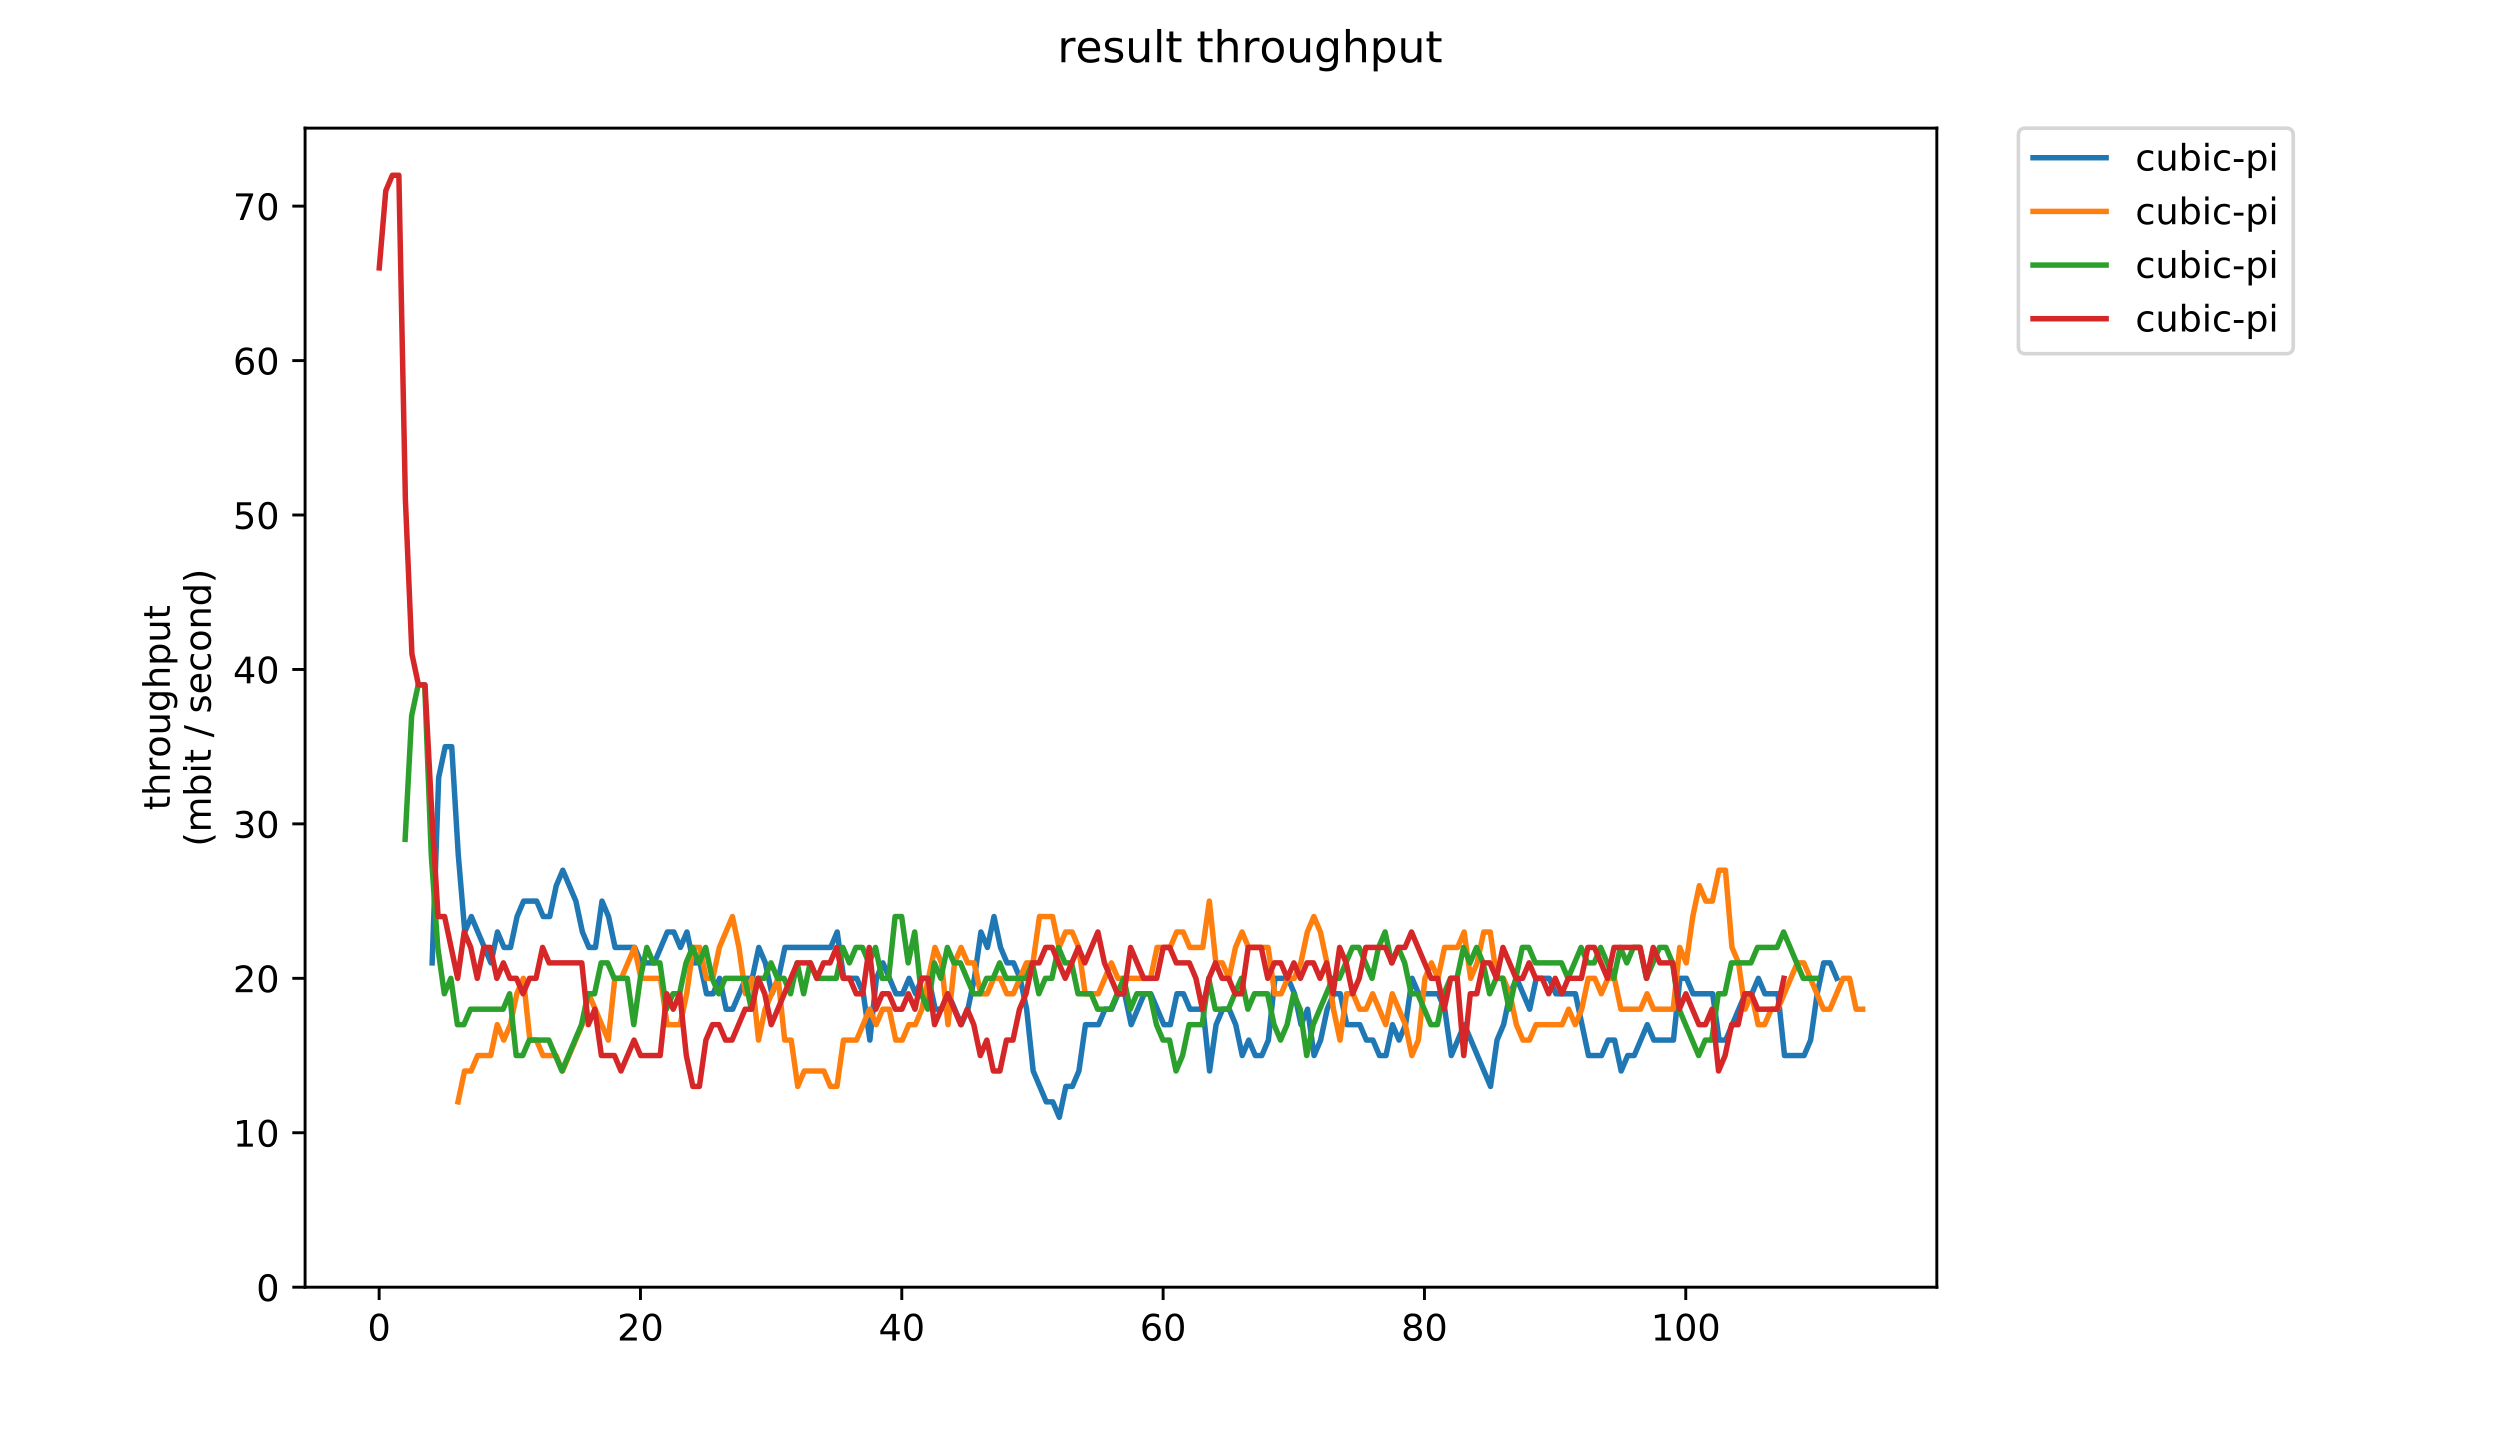 <?xml version="1.0" encoding="utf-8" standalone="no"?>
<!DOCTYPE svg PUBLIC "-//W3C//DTD SVG 1.1//EN"
  "http://www.w3.org/Graphics/SVG/1.1/DTD/svg11.dtd">
<!-- Created with matplotlib (https://matplotlib.org/) -->
<svg height="396pt" version="1.1" viewBox="0 0 684 396" width="684pt" xmlns="http://www.w3.org/2000/svg" xmlns:xlink="http://www.w3.org/1999/xlink">
 <defs>
  <style type="text/css">
*{stroke-linecap:butt;stroke-linejoin:round;}
  </style>
 </defs>
 <g id="figure_1">
  <g id="patch_1">
   <path d="M 0 396 
L 684 396 
L 684 0 
L 0 0 
z
" style="fill:#ffffff;"/>
  </g>
  <g id="axes_1">
   <g id="patch_2">
    <path d="M 83.472 352.174 
L 529.913 352.174 
L 529.913 35.062 
L 83.472 35.062 
z
" style="fill:#ffffff;"/>
   </g>
   <g id="matplotlib.axis_1">
    <g id="xtick_1">
     <g id="line2d_1">
      <defs>
       <path d="M 0 0 
L 0 3.5 
" id="mc5b6895a80" style="stroke:#000000;stroke-width:0.8;"/>
      </defs>
      <g>
       <use style="stroke:#000000;stroke-width:0.8;" x="103.733" xlink:href="#mc5b6895a80" y="352.174"/>
      </g>
     </g>
     <g id="text_1">
      <!-- 0 -->
      <defs>
       <path d="M 31.781 66.406 
Q 24.172 66.406 20.328 58.906 
Q 16.5 51.422 16.5 36.375 
Q 16.5 21.391 20.328 13.891 
Q 24.172 6.391 31.781 6.391 
Q 39.453 6.391 43.281 13.891 
Q 47.125 21.391 47.125 36.375 
Q 47.125 51.422 43.281 58.906 
Q 39.453 66.406 31.781 66.406 
z
M 31.781 74.219 
Q 44.047 74.219 50.516 64.516 
Q 56.984 54.828 56.984 36.375 
Q 56.984 17.969 50.516 8.266 
Q 44.047 -1.422 31.781 -1.422 
Q 19.531 -1.422 13.062 8.266 
Q 6.594 17.969 6.594 36.375 
Q 6.594 54.828 13.062 64.516 
Q 19.531 74.219 31.781 74.219 
z
" id="DejaVuSans-48"/>
      </defs>
      <g transform="translate(100.552 366.773)scale(0.1 -0.1)">
       <use xlink:href="#DejaVuSans-48"/>
      </g>
     </g>
    </g>
    <g id="xtick_2">
     <g id="line2d_2">
      <g>
       <use style="stroke:#000000;stroke-width:0.8;" x="175.232" xlink:href="#mc5b6895a80" y="352.174"/>
      </g>
     </g>
     <g id="text_2">
      <!-- 20 -->
      <defs>
       <path d="M 19.188 8.297 
L 53.609 8.297 
L 53.609 0 
L 7.328 0 
L 7.328 8.297 
Q 12.938 14.109 22.625 23.891 
Q 32.328 33.688 34.812 36.531 
Q 39.547 41.844 41.422 45.531 
Q 43.312 49.219 43.312 52.781 
Q 43.312 58.594 39.234 62.25 
Q 35.156 65.922 28.609 65.922 
Q 23.969 65.922 18.812 64.312 
Q 13.672 62.703 7.812 59.422 
L 7.812 69.391 
Q 13.766 71.781 18.938 73 
Q 24.125 74.219 28.422 74.219 
Q 39.75 74.219 46.484 68.547 
Q 53.219 62.891 53.219 53.422 
Q 53.219 48.922 51.531 44.891 
Q 49.859 40.875 45.406 35.406 
Q 44.188 33.984 37.641 27.219 
Q 31.109 20.453 19.188 8.297 
z
" id="DejaVuSans-50"/>
      </defs>
      <g transform="translate(168.869 366.773)scale(0.1 -0.1)">
       <use xlink:href="#DejaVuSans-50"/>
       <use x="63.623" xlink:href="#DejaVuSans-48"/>
      </g>
     </g>
    </g>
    <g id="xtick_3">
     <g id="line2d_3">
      <g>
       <use style="stroke:#000000;stroke-width:0.8;" x="246.73" xlink:href="#mc5b6895a80" y="352.174"/>
      </g>
     </g>
     <g id="text_3">
      <!-- 40 -->
      <defs>
       <path d="M 37.797 64.312 
L 12.891 25.391 
L 37.797 25.391 
z
M 35.203 72.906 
L 47.609 72.906 
L 47.609 25.391 
L 58.016 25.391 
L 58.016 17.188 
L 47.609 17.188 
L 47.609 0 
L 37.797 0 
L 37.797 17.188 
L 4.891 17.188 
L 4.891 26.703 
z
" id="DejaVuSans-52"/>
      </defs>
      <g transform="translate(240.368 366.773)scale(0.1 -0.1)">
       <use xlink:href="#DejaVuSans-52"/>
       <use x="63.623" xlink:href="#DejaVuSans-48"/>
      </g>
     </g>
    </g>
    <g id="xtick_4">
     <g id="line2d_4">
      <g>
       <use style="stroke:#000000;stroke-width:0.8;" x="318.229" xlink:href="#mc5b6895a80" y="352.174"/>
      </g>
     </g>
     <g id="text_4">
      <!-- 60 -->
      <defs>
       <path d="M 33.016 40.375 
Q 26.375 40.375 22.484 35.828 
Q 18.609 31.297 18.609 23.391 
Q 18.609 15.531 22.484 10.953 
Q 26.375 6.391 33.016 6.391 
Q 39.656 6.391 43.531 10.953 
Q 47.406 15.531 47.406 23.391 
Q 47.406 31.297 43.531 35.828 
Q 39.656 40.375 33.016 40.375 
z
M 52.594 71.297 
L 52.594 62.312 
Q 48.875 64.062 45.094 64.984 
Q 41.312 65.922 37.594 65.922 
Q 27.828 65.922 22.672 59.328 
Q 17.531 52.734 16.797 39.406 
Q 19.672 43.656 24.016 45.922 
Q 28.375 48.188 33.594 48.188 
Q 44.578 48.188 50.953 41.516 
Q 57.328 34.859 57.328 23.391 
Q 57.328 12.156 50.688 5.359 
Q 44.047 -1.422 33.016 -1.422 
Q 20.359 -1.422 13.672 8.266 
Q 6.984 17.969 6.984 36.375 
Q 6.984 53.656 15.188 63.938 
Q 23.391 74.219 37.203 74.219 
Q 40.922 74.219 44.703 73.484 
Q 48.484 72.75 52.594 71.297 
z
" id="DejaVuSans-54"/>
      </defs>
      <g transform="translate(311.866 366.773)scale(0.1 -0.1)">
       <use xlink:href="#DejaVuSans-54"/>
       <use x="63.623" xlink:href="#DejaVuSans-48"/>
      </g>
     </g>
    </g>
    <g id="xtick_5">
     <g id="line2d_5">
      <g>
       <use style="stroke:#000000;stroke-width:0.8;" x="389.728" xlink:href="#mc5b6895a80" y="352.174"/>
      </g>
     </g>
     <g id="text_5">
      <!-- 80 -->
      <defs>
       <path d="M 31.781 34.625 
Q 24.75 34.625 20.719 30.859 
Q 16.703 27.094 16.703 20.516 
Q 16.703 13.922 20.719 10.156 
Q 24.75 6.391 31.781 6.391 
Q 38.812 6.391 42.859 10.172 
Q 46.922 13.969 46.922 20.516 
Q 46.922 27.094 42.891 30.859 
Q 38.875 34.625 31.781 34.625 
z
M 21.922 38.812 
Q 15.578 40.375 12.031 44.719 
Q 8.5 49.078 8.5 55.328 
Q 8.5 64.062 14.719 69.141 
Q 20.953 74.219 31.781 74.219 
Q 42.672 74.219 48.875 69.141 
Q 55.078 64.062 55.078 55.328 
Q 55.078 49.078 51.531 44.719 
Q 48 40.375 41.703 38.812 
Q 48.828 37.156 52.797 32.312 
Q 56.781 27.484 56.781 20.516 
Q 56.781 9.906 50.312 4.234 
Q 43.844 -1.422 31.781 -1.422 
Q 19.734 -1.422 13.25 4.234 
Q 6.781 9.906 6.781 20.516 
Q 6.781 27.484 10.781 32.312 
Q 14.797 37.156 21.922 38.812 
z
M 18.312 54.391 
Q 18.312 48.734 21.844 45.562 
Q 25.391 42.391 31.781 42.391 
Q 38.141 42.391 41.719 45.562 
Q 45.312 48.734 45.312 54.391 
Q 45.312 60.062 41.719 63.234 
Q 38.141 66.406 31.781 66.406 
Q 25.391 66.406 21.844 63.234 
Q 18.312 60.062 18.312 54.391 
z
" id="DejaVuSans-56"/>
      </defs>
      <g transform="translate(383.365 366.773)scale(0.1 -0.1)">
       <use xlink:href="#DejaVuSans-56"/>
       <use x="63.623" xlink:href="#DejaVuSans-48"/>
      </g>
     </g>
    </g>
    <g id="xtick_6">
     <g id="line2d_6">
      <g>
       <use style="stroke:#000000;stroke-width:0.8;" x="461.226" xlink:href="#mc5b6895a80" y="352.174"/>
      </g>
     </g>
     <g id="text_6">
      <!-- 100 -->
      <defs>
       <path d="M 12.406 8.297 
L 28.516 8.297 
L 28.516 63.922 
L 10.984 60.406 
L 10.984 69.391 
L 28.422 72.906 
L 38.281 72.906 
L 38.281 8.297 
L 54.391 8.297 
L 54.391 0 
L 12.406 0 
z
" id="DejaVuSans-49"/>
      </defs>
      <g transform="translate(451.683 366.773)scale(0.1 -0.1)">
       <use xlink:href="#DejaVuSans-49"/>
       <use x="63.623" xlink:href="#DejaVuSans-48"/>
       <use x="127.246" xlink:href="#DejaVuSans-48"/>
      </g>
     </g>
    </g>
   </g>
   <g id="matplotlib.axis_2">
    <g id="ytick_1">
     <g id="line2d_7">
      <defs>
       <path d="M 0 0 
L -3.5 0 
" id="m791259c3af" style="stroke:#000000;stroke-width:0.8;"/>
      </defs>
      <g>
       <use style="stroke:#000000;stroke-width:0.8;" x="83.472" xlink:href="#m791259c3af" y="352.174"/>
      </g>
     </g>
     <g id="text_7">
      <!-- 0 -->
      <g transform="translate(70.11 355.973)scale(0.1 -0.1)">
       <use xlink:href="#DejaVuSans-48"/>
      </g>
     </g>
    </g>
    <g id="ytick_2">
     <g id="line2d_8">
      <g>
       <use style="stroke:#000000;stroke-width:0.8;" x="83.472" xlink:href="#m791259c3af" y="309.921"/>
      </g>
     </g>
     <g id="text_8">
      <!-- 10 -->
      <g transform="translate(63.747 313.72)scale(0.1 -0.1)">
       <use xlink:href="#DejaVuSans-49"/>
       <use x="63.623" xlink:href="#DejaVuSans-48"/>
      </g>
     </g>
    </g>
    <g id="ytick_3">
     <g id="line2d_9">
      <g>
       <use style="stroke:#000000;stroke-width:0.8;" x="83.472" xlink:href="#m791259c3af" y="267.667"/>
      </g>
     </g>
     <g id="text_9">
      <!-- 20 -->
      <g transform="translate(63.747 271.467)scale(0.1 -0.1)">
       <use xlink:href="#DejaVuSans-50"/>
       <use x="63.623" xlink:href="#DejaVuSans-48"/>
      </g>
     </g>
    </g>
    <g id="ytick_4">
     <g id="line2d_10">
      <g>
       <use style="stroke:#000000;stroke-width:0.8;" x="83.472" xlink:href="#m791259c3af" y="225.414"/>
      </g>
     </g>
     <g id="text_10">
      <!-- 30 -->
      <defs>
       <path d="M 40.578 39.312 
Q 47.656 37.797 51.625 33 
Q 55.609 28.219 55.609 21.188 
Q 55.609 10.406 48.188 4.484 
Q 40.766 -1.422 27.094 -1.422 
Q 22.516 -1.422 17.656 -0.516 
Q 12.797 0.391 7.625 2.203 
L 7.625 11.719 
Q 11.719 9.328 16.594 8.109 
Q 21.484 6.891 26.812 6.891 
Q 36.078 6.891 40.938 10.547 
Q 45.797 14.203 45.797 21.188 
Q 45.797 27.641 41.281 31.266 
Q 36.766 34.906 28.719 34.906 
L 20.219 34.906 
L 20.219 43.016 
L 29.109 43.016 
Q 36.375 43.016 40.234 45.922 
Q 44.094 48.828 44.094 54.297 
Q 44.094 59.906 40.109 62.906 
Q 36.141 65.922 28.719 65.922 
Q 24.656 65.922 20.016 65.031 
Q 15.375 64.156 9.812 62.312 
L 9.812 71.094 
Q 15.438 72.656 20.344 73.438 
Q 25.25 74.219 29.594 74.219 
Q 40.828 74.219 47.359 69.109 
Q 53.906 64.016 53.906 55.328 
Q 53.906 49.266 50.438 45.094 
Q 46.969 40.922 40.578 39.312 
z
" id="DejaVuSans-51"/>
      </defs>
      <g transform="translate(63.747 229.213)scale(0.1 -0.1)">
       <use xlink:href="#DejaVuSans-51"/>
       <use x="63.623" xlink:href="#DejaVuSans-48"/>
      </g>
     </g>
    </g>
    <g id="ytick_5">
     <g id="line2d_11">
      <g>
       <use style="stroke:#000000;stroke-width:0.8;" x="83.472" xlink:href="#m791259c3af" y="183.161"/>
      </g>
     </g>
     <g id="text_11">
      <!-- 40 -->
      <g transform="translate(63.747 186.96)scale(0.1 -0.1)">
       <use xlink:href="#DejaVuSans-52"/>
       <use x="63.623" xlink:href="#DejaVuSans-48"/>
      </g>
     </g>
    </g>
    <g id="ytick_6">
     <g id="line2d_12">
      <g>
       <use style="stroke:#000000;stroke-width:0.8;" x="83.472" xlink:href="#m791259c3af" y="140.907"/>
      </g>
     </g>
     <g id="text_12">
      <!-- 50 -->
      <defs>
       <path d="M 10.797 72.906 
L 49.516 72.906 
L 49.516 64.594 
L 19.828 64.594 
L 19.828 46.734 
Q 21.969 47.469 24.109 47.828 
Q 26.266 48.188 28.422 48.188 
Q 40.625 48.188 47.75 41.5 
Q 54.891 34.812 54.891 23.391 
Q 54.891 11.625 47.562 5.094 
Q 40.234 -1.422 26.906 -1.422 
Q 22.312 -1.422 17.547 -0.641 
Q 12.797 0.141 7.719 1.703 
L 7.719 11.625 
Q 12.109 9.234 16.797 8.062 
Q 21.484 6.891 26.703 6.891 
Q 35.156 6.891 40.078 11.328 
Q 45.016 15.766 45.016 23.391 
Q 45.016 31 40.078 35.438 
Q 35.156 39.891 26.703 39.891 
Q 22.75 39.891 18.812 39.016 
Q 14.891 38.141 10.797 36.281 
z
" id="DejaVuSans-53"/>
      </defs>
      <g transform="translate(63.747 144.706)scale(0.1 -0.1)">
       <use xlink:href="#DejaVuSans-53"/>
       <use x="63.623" xlink:href="#DejaVuSans-48"/>
      </g>
     </g>
    </g>
    <g id="ytick_7">
     <g id="line2d_13">
      <g>
       <use style="stroke:#000000;stroke-width:0.8;" x="83.472" xlink:href="#m791259c3af" y="98.654"/>
      </g>
     </g>
     <g id="text_13">
      <!-- 60 -->
      <g transform="translate(63.747 102.453)scale(0.1 -0.1)">
       <use xlink:href="#DejaVuSans-54"/>
       <use x="63.623" xlink:href="#DejaVuSans-48"/>
      </g>
     </g>
    </g>
    <g id="ytick_8">
     <g id="line2d_14">
      <g>
       <use style="stroke:#000000;stroke-width:0.8;" x="83.472" xlink:href="#m791259c3af" y="56.4"/>
      </g>
     </g>
     <g id="text_14">
      <!-- 70 -->
      <defs>
       <path d="M 8.203 72.906 
L 55.078 72.906 
L 55.078 68.703 
L 28.609 0 
L 18.312 0 
L 43.219 64.594 
L 8.203 64.594 
z
" id="DejaVuSans-55"/>
      </defs>
      <g transform="translate(63.747 60.2)scale(0.1 -0.1)">
       <use xlink:href="#DejaVuSans-55"/>
       <use x="63.623" xlink:href="#DejaVuSans-48"/>
      </g>
     </g>
    </g>
    <g id="text_15">
     <!-- throughput -->
     <defs>
      <path d="M 18.312 70.219 
L 18.312 54.688 
L 36.812 54.688 
L 36.812 47.703 
L 18.312 47.703 
L 18.312 18.016 
Q 18.312 11.328 20.141 9.422 
Q 21.969 7.516 27.594 7.516 
L 36.812 7.516 
L 36.812 0 
L 27.594 0 
Q 17.188 0 13.234 3.875 
Q 9.281 7.766 9.281 18.016 
L 9.281 47.703 
L 2.688 47.703 
L 2.688 54.688 
L 9.281 54.688 
L 9.281 70.219 
z
" id="DejaVuSans-116"/>
      <path d="M 54.891 33.016 
L 54.891 0 
L 45.906 0 
L 45.906 32.719 
Q 45.906 40.484 42.875 44.328 
Q 39.844 48.188 33.797 48.188 
Q 26.516 48.188 22.312 43.547 
Q 18.109 38.922 18.109 30.906 
L 18.109 0 
L 9.078 0 
L 9.078 75.984 
L 18.109 75.984 
L 18.109 46.188 
Q 21.344 51.125 25.703 53.562 
Q 30.078 56 35.797 56 
Q 45.219 56 50.047 50.172 
Q 54.891 44.344 54.891 33.016 
z
" id="DejaVuSans-104"/>
      <path d="M 41.109 46.297 
Q 39.594 47.172 37.812 47.578 
Q 36.031 48 33.891 48 
Q 26.266 48 22.188 43.047 
Q 18.109 38.094 18.109 28.812 
L 18.109 0 
L 9.078 0 
L 9.078 54.688 
L 18.109 54.688 
L 18.109 46.188 
Q 20.953 51.172 25.484 53.578 
Q 30.031 56 36.531 56 
Q 37.453 56 38.578 55.875 
Q 39.703 55.766 41.062 55.516 
z
" id="DejaVuSans-114"/>
      <path d="M 30.609 48.391 
Q 23.391 48.391 19.188 42.75 
Q 14.984 37.109 14.984 27.297 
Q 14.984 17.484 19.156 11.844 
Q 23.344 6.203 30.609 6.203 
Q 37.797 6.203 41.984 11.859 
Q 46.188 17.531 46.188 27.297 
Q 46.188 37.016 41.984 42.703 
Q 37.797 48.391 30.609 48.391 
z
M 30.609 56 
Q 42.328 56 49.016 48.375 
Q 55.719 40.766 55.719 27.297 
Q 55.719 13.875 49.016 6.219 
Q 42.328 -1.422 30.609 -1.422 
Q 18.844 -1.422 12.172 6.219 
Q 5.516 13.875 5.516 27.297 
Q 5.516 40.766 12.172 48.375 
Q 18.844 56 30.609 56 
z
" id="DejaVuSans-111"/>
      <path d="M 8.5 21.578 
L 8.5 54.688 
L 17.484 54.688 
L 17.484 21.922 
Q 17.484 14.156 20.5 10.266 
Q 23.531 6.391 29.594 6.391 
Q 36.859 6.391 41.078 11.031 
Q 45.312 15.672 45.312 23.688 
L 45.312 54.688 
L 54.297 54.688 
L 54.297 0 
L 45.312 0 
L 45.312 8.406 
Q 42.047 3.422 37.719 1 
Q 33.406 -1.422 27.688 -1.422 
Q 18.266 -1.422 13.375 4.438 
Q 8.5 10.297 8.5 21.578 
z
M 31.109 56 
z
" id="DejaVuSans-117"/>
      <path d="M 45.406 27.984 
Q 45.406 37.75 41.375 43.109 
Q 37.359 48.484 30.078 48.484 
Q 22.859 48.484 18.828 43.109 
Q 14.797 37.75 14.797 27.984 
Q 14.797 18.266 18.828 12.891 
Q 22.859 7.516 30.078 7.516 
Q 37.359 7.516 41.375 12.891 
Q 45.406 18.266 45.406 27.984 
z
M 54.391 6.781 
Q 54.391 -7.172 48.188 -13.984 
Q 42 -20.797 29.203 -20.797 
Q 24.469 -20.797 20.266 -20.094 
Q 16.062 -19.391 12.109 -17.922 
L 12.109 -9.188 
Q 16.062 -11.328 19.922 -12.344 
Q 23.781 -13.375 27.781 -13.375 
Q 36.625 -13.375 41.016 -8.766 
Q 45.406 -4.156 45.406 5.172 
L 45.406 9.625 
Q 42.625 4.781 38.281 2.391 
Q 33.938 0 27.875 0 
Q 17.828 0 11.672 7.656 
Q 5.516 15.328 5.516 27.984 
Q 5.516 40.672 11.672 48.328 
Q 17.828 56 27.875 56 
Q 33.938 56 38.281 53.609 
Q 42.625 51.219 45.406 46.391 
L 45.406 54.688 
L 54.391 54.688 
z
" id="DejaVuSans-103"/>
      <path d="M 18.109 8.203 
L 18.109 -20.797 
L 9.078 -20.797 
L 9.078 54.688 
L 18.109 54.688 
L 18.109 46.391 
Q 20.953 51.266 25.266 53.625 
Q 29.594 56 35.594 56 
Q 45.562 56 51.781 48.094 
Q 58.016 40.188 58.016 27.297 
Q 58.016 14.406 51.781 6.484 
Q 45.562 -1.422 35.594 -1.422 
Q 29.594 -1.422 25.266 0.953 
Q 20.953 3.328 18.109 8.203 
z
M 48.688 27.297 
Q 48.688 37.203 44.609 42.844 
Q 40.531 48.484 33.406 48.484 
Q 26.266 48.484 22.188 42.844 
Q 18.109 37.203 18.109 27.297 
Q 18.109 17.391 22.188 11.75 
Q 26.266 6.109 33.406 6.109 
Q 40.531 6.109 44.609 11.75 
Q 48.688 17.391 48.688 27.297 
z
" id="DejaVuSans-112"/>
     </defs>
     <g transform="translate(46.47 221.675)rotate(-90)scale(0.1 -0.1)">
      <use xlink:href="#DejaVuSans-116"/>
      <use x="39.209" xlink:href="#DejaVuSans-104"/>
      <use x="102.588" xlink:href="#DejaVuSans-114"/>
      <use x="143.67" xlink:href="#DejaVuSans-111"/>
      <use x="204.852" xlink:href="#DejaVuSans-117"/>
      <use x="268.23" xlink:href="#DejaVuSans-103"/>
      <use x="331.707" xlink:href="#DejaVuSans-104"/>
      <use x="395.086" xlink:href="#DejaVuSans-112"/>
      <use x="458.562" xlink:href="#DejaVuSans-117"/>
      <use x="521.941" xlink:href="#DejaVuSans-116"/>
     </g>
     <!-- (mbit / second) -->
     <defs>
      <path d="M 31 75.875 
Q 24.469 64.656 21.281 53.656 
Q 18.109 42.672 18.109 31.391 
Q 18.109 20.125 21.312 9.062 
Q 24.516 -2 31 -13.188 
L 23.188 -13.188 
Q 15.875 -1.703 12.234 9.375 
Q 8.594 20.453 8.594 31.391 
Q 8.594 42.281 12.203 53.312 
Q 15.828 64.359 23.188 75.875 
z
" id="DejaVuSans-40"/>
      <path d="M 52 44.188 
Q 55.375 50.25 60.062 53.125 
Q 64.75 56 71.094 56 
Q 79.641 56 84.281 50.016 
Q 88.922 44.047 88.922 33.016 
L 88.922 0 
L 79.891 0 
L 79.891 32.719 
Q 79.891 40.578 77.094 44.375 
Q 74.312 48.188 68.609 48.188 
Q 61.625 48.188 57.562 43.547 
Q 53.516 38.922 53.516 30.906 
L 53.516 0 
L 44.484 0 
L 44.484 32.719 
Q 44.484 40.625 41.703 44.406 
Q 38.922 48.188 33.109 48.188 
Q 26.219 48.188 22.156 43.531 
Q 18.109 38.875 18.109 30.906 
L 18.109 0 
L 9.078 0 
L 9.078 54.688 
L 18.109 54.688 
L 18.109 46.188 
Q 21.188 51.219 25.484 53.609 
Q 29.781 56 35.688 56 
Q 41.656 56 45.828 52.969 
Q 50 49.953 52 44.188 
z
" id="DejaVuSans-109"/>
      <path d="M 48.688 27.297 
Q 48.688 37.203 44.609 42.844 
Q 40.531 48.484 33.406 48.484 
Q 26.266 48.484 22.188 42.844 
Q 18.109 37.203 18.109 27.297 
Q 18.109 17.391 22.188 11.75 
Q 26.266 6.109 33.406 6.109 
Q 40.531 6.109 44.609 11.75 
Q 48.688 17.391 48.688 27.297 
z
M 18.109 46.391 
Q 20.953 51.266 25.266 53.625 
Q 29.594 56 35.594 56 
Q 45.562 56 51.781 48.094 
Q 58.016 40.188 58.016 27.297 
Q 58.016 14.406 51.781 6.484 
Q 45.562 -1.422 35.594 -1.422 
Q 29.594 -1.422 25.266 0.953 
Q 20.953 3.328 18.109 8.203 
L 18.109 0 
L 9.078 0 
L 9.078 75.984 
L 18.109 75.984 
z
" id="DejaVuSans-98"/>
      <path d="M 9.422 54.688 
L 18.406 54.688 
L 18.406 0 
L 9.422 0 
z
M 9.422 75.984 
L 18.406 75.984 
L 18.406 64.594 
L 9.422 64.594 
z
" id="DejaVuSans-105"/>
      <path id="DejaVuSans-32"/>
      <path d="M 25.391 72.906 
L 33.688 72.906 
L 8.297 -9.281 
L 0 -9.281 
z
" id="DejaVuSans-47"/>
      <path d="M 44.281 53.078 
L 44.281 44.578 
Q 40.484 46.531 36.375 47.5 
Q 32.281 48.484 27.875 48.484 
Q 21.188 48.484 17.844 46.438 
Q 14.5 44.391 14.5 40.281 
Q 14.5 37.156 16.891 35.375 
Q 19.281 33.594 26.516 31.984 
L 29.594 31.297 
Q 39.156 29.25 43.188 25.516 
Q 47.219 21.781 47.219 15.094 
Q 47.219 7.469 41.188 3.016 
Q 35.156 -1.422 24.609 -1.422 
Q 20.219 -1.422 15.453 -0.562 
Q 10.688 0.297 5.422 2 
L 5.422 11.281 
Q 10.406 8.688 15.234 7.391 
Q 20.062 6.109 24.812 6.109 
Q 31.156 6.109 34.562 8.281 
Q 37.984 10.453 37.984 14.406 
Q 37.984 18.062 35.516 20.016 
Q 33.062 21.969 24.703 23.781 
L 21.578 24.516 
Q 13.234 26.266 9.516 29.906 
Q 5.812 33.547 5.812 39.891 
Q 5.812 47.609 11.281 51.797 
Q 16.75 56 26.812 56 
Q 31.781 56 36.172 55.266 
Q 40.578 54.547 44.281 53.078 
z
" id="DejaVuSans-115"/>
      <path d="M 56.203 29.594 
L 56.203 25.203 
L 14.891 25.203 
Q 15.484 15.922 20.484 11.062 
Q 25.484 6.203 34.422 6.203 
Q 39.594 6.203 44.453 7.469 
Q 49.312 8.734 54.109 11.281 
L 54.109 2.781 
Q 49.266 0.734 44.188 -0.344 
Q 39.109 -1.422 33.891 -1.422 
Q 20.797 -1.422 13.156 6.188 
Q 5.516 13.812 5.516 26.812 
Q 5.516 40.234 12.766 48.109 
Q 20.016 56 32.328 56 
Q 43.359 56 49.781 48.891 
Q 56.203 41.797 56.203 29.594 
z
M 47.219 32.234 
Q 47.125 39.594 43.094 43.984 
Q 39.062 48.391 32.422 48.391 
Q 24.906 48.391 20.391 44.141 
Q 15.875 39.891 15.188 32.172 
z
" id="DejaVuSans-101"/>
      <path d="M 48.781 52.594 
L 48.781 44.188 
Q 44.969 46.297 41.141 47.344 
Q 37.312 48.391 33.406 48.391 
Q 24.656 48.391 19.812 42.844 
Q 14.984 37.312 14.984 27.297 
Q 14.984 17.281 19.812 11.734 
Q 24.656 6.203 33.406 6.203 
Q 37.312 6.203 41.141 7.25 
Q 44.969 8.297 48.781 10.406 
L 48.781 2.094 
Q 45.016 0.344 40.984 -0.531 
Q 36.969 -1.422 32.422 -1.422 
Q 20.062 -1.422 12.781 6.344 
Q 5.516 14.109 5.516 27.297 
Q 5.516 40.672 12.859 48.328 
Q 20.219 56 33.016 56 
Q 37.156 56 41.109 55.141 
Q 45.062 54.297 48.781 52.594 
z
" id="DejaVuSans-99"/>
      <path d="M 54.891 33.016 
L 54.891 0 
L 45.906 0 
L 45.906 32.719 
Q 45.906 40.484 42.875 44.328 
Q 39.844 48.188 33.797 48.188 
Q 26.516 48.188 22.312 43.547 
Q 18.109 38.922 18.109 30.906 
L 18.109 0 
L 9.078 0 
L 9.078 54.688 
L 18.109 54.688 
L 18.109 46.188 
Q 21.344 51.125 25.703 53.562 
Q 30.078 56 35.797 56 
Q 45.219 56 50.047 50.172 
Q 54.891 44.344 54.891 33.016 
z
" id="DejaVuSans-110"/>
      <path d="M 45.406 46.391 
L 45.406 75.984 
L 54.391 75.984 
L 54.391 0 
L 45.406 0 
L 45.406 8.203 
Q 42.578 3.328 38.25 0.953 
Q 33.938 -1.422 27.875 -1.422 
Q 17.969 -1.422 11.734 6.484 
Q 5.516 14.406 5.516 27.297 
Q 5.516 40.188 11.734 48.094 
Q 17.969 56 27.875 56 
Q 33.938 56 38.25 53.625 
Q 42.578 51.266 45.406 46.391 
z
M 14.797 27.297 
Q 14.797 17.391 18.875 11.75 
Q 22.953 6.109 30.078 6.109 
Q 37.203 6.109 41.297 11.75 
Q 45.406 17.391 45.406 27.297 
Q 45.406 37.203 41.297 42.844 
Q 37.203 48.484 30.078 48.484 
Q 22.953 48.484 18.875 42.844 
Q 14.797 37.203 14.797 27.297 
z
" id="DejaVuSans-100"/>
      <path d="M 8.016 75.875 
L 15.828 75.875 
Q 23.141 64.359 26.781 53.312 
Q 30.422 42.281 30.422 31.391 
Q 30.422 20.453 26.781 9.375 
Q 23.141 -1.703 15.828 -13.188 
L 8.016 -13.188 
Q 14.5 -2 17.703 9.062 
Q 20.906 20.125 20.906 31.391 
Q 20.906 42.672 17.703 53.656 
Q 14.5 64.656 8.016 75.875 
z
" id="DejaVuSans-41"/>
     </defs>
     <g transform="translate(57.668 231.609)rotate(-90)scale(0.1 -0.1)">
      <use xlink:href="#DejaVuSans-40"/>
      <use x="39.014" xlink:href="#DejaVuSans-109"/>
      <use x="136.426" xlink:href="#DejaVuSans-98"/>
      <use x="199.902" xlink:href="#DejaVuSans-105"/>
      <use x="227.686" xlink:href="#DejaVuSans-116"/>
      <use x="266.895" xlink:href="#DejaVuSans-32"/>
      <use x="298.682" xlink:href="#DejaVuSans-47"/>
      <use x="332.373" xlink:href="#DejaVuSans-32"/>
      <use x="364.16" xlink:href="#DejaVuSans-115"/>
      <use x="416.26" xlink:href="#DejaVuSans-101"/>
      <use x="477.783" xlink:href="#DejaVuSans-99"/>
      <use x="532.764" xlink:href="#DejaVuSans-111"/>
      <use x="593.945" xlink:href="#DejaVuSans-110"/>
      <use x="657.324" xlink:href="#DejaVuSans-100"/>
      <use x="720.801" xlink:href="#DejaVuSans-41"/>
     </g>
    </g>
   </g>
   <g id="line2d_15">
    <path clip-path="url(#pc50251c4e6)" d="M 118.233 263.442 
L 120.02 212.738 
L 121.808 204.287 
L 123.595 204.287 
L 125.383 233.865 
L 127.17 254.991 
L 128.958 250.766 
L 134.32 263.442 
L 136.108 254.991 
L 137.895 259.217 
L 139.682 259.217 
L 141.47 250.766 
L 143.257 246.541 
L 146.832 246.541 
L 148.62 250.766 
L 150.407 250.766 
L 152.195 242.315 
L 153.982 238.09 
L 157.557 246.541 
L 159.345 254.991 
L 161.132 259.217 
L 162.92 259.217 
L 164.707 246.541 
L 166.494 250.766 
L 168.282 259.217 
L 173.644 259.217 
L 175.432 263.442 
L 179.007 263.442 
L 182.582 254.991 
L 184.369 254.991 
L 186.157 259.217 
L 187.944 254.991 
L 189.732 263.442 
L 191.519 263.442 
L 193.306 271.893 
L 195.094 271.893 
L 196.881 267.667 
L 198.669 276.118 
L 200.456 276.118 
L 204.031 267.667 
L 205.819 267.667 
L 207.606 259.217 
L 209.394 263.442 
L 211.181 271.893 
L 212.969 267.667 
L 214.756 259.217 
L 227.268 259.217 
L 229.056 254.991 
L 230.843 267.667 
L 234.418 267.667 
L 236.206 271.893 
L 237.993 284.569 
L 239.781 267.667 
L 241.568 263.442 
L 245.143 271.893 
L 246.93 271.893 
L 248.718 267.667 
L 250.505 271.893 
L 252.293 267.667 
L 254.08 267.667 
L 255.868 276.118 
L 257.655 276.118 
L 259.443 271.893 
L 263.018 280.343 
L 264.805 276.118 
L 266.593 267.667 
L 268.38 254.991 
L 270.168 259.217 
L 271.955 250.766 
L 273.742 259.217 
L 275.53 263.442 
L 277.317 263.442 
L 279.105 267.667 
L 280.892 276.118 
L 282.68 293.019 
L 286.255 301.47 
L 288.042 301.47 
L 289.83 305.695 
L 291.617 297.245 
L 293.405 297.245 
L 295.192 293.019 
L 296.98 280.343 
L 300.554 280.343 
L 302.342 276.118 
L 304.129 276.118 
L 305.917 271.893 
L 307.704 271.893 
L 309.492 280.343 
L 313.067 271.893 
L 314.854 271.893 
L 318.429 280.343 
L 320.217 280.343 
L 322.004 271.893 
L 323.792 271.893 
L 325.579 276.118 
L 329.154 276.118 
L 330.941 293.019 
L 332.729 280.343 
L 334.516 276.118 
L 336.304 276.118 
L 338.091 280.343 
L 339.879 288.794 
L 341.666 284.569 
L 343.454 288.794 
L 345.241 288.794 
L 347.029 284.569 
L 348.816 267.667 
L 352.391 267.667 
L 354.179 271.893 
L 355.966 280.343 
L 357.753 276.118 
L 359.541 288.794 
L 361.328 284.569 
L 363.116 276.118 
L 364.903 271.893 
L 366.691 271.893 
L 368.478 280.343 
L 372.053 280.343 
L 373.841 284.569 
L 375.628 284.569 
L 377.416 288.794 
L 379.203 288.794 
L 380.991 280.343 
L 382.778 284.569 
L 384.565 280.343 
L 386.353 267.667 
L 388.14 271.893 
L 393.503 271.893 
L 395.29 276.118 
L 397.078 288.794 
L 400.653 280.343 
L 407.803 297.245 
L 409.59 284.569 
L 411.377 280.343 
L 413.165 271.893 
L 414.952 267.667 
L 418.527 276.118 
L 420.315 267.667 
L 423.89 267.667 
L 425.677 271.893 
L 431.04 271.893 
L 434.615 288.794 
L 438.189 288.794 
L 439.977 284.569 
L 441.764 284.569 
L 443.552 293.019 
L 445.339 288.794 
L 447.127 288.794 
L 450.702 280.343 
L 452.489 284.569 
L 457.852 284.569 
L 459.639 267.667 
L 461.427 267.667 
L 463.214 271.893 
L 468.576 271.893 
L 470.364 284.569 
L 472.151 284.569 
L 477.514 271.893 
L 479.301 271.893 
L 481.089 267.667 
L 482.876 271.893 
L 486.451 271.893 
L 488.239 288.794 
L 493.601 288.794 
L 495.388 284.569 
L 497.176 271.893 
L 498.963 263.442 
L 500.751 263.442 
L 502.538 267.667 
L 502.538 267.667 
" style="fill:none;stroke:#1f77b4;stroke-linecap:square;stroke-width:1.5;"/>
   </g>
   <g id="line2d_16">
    <path clip-path="url(#pc50251c4e6)" d="M 125.315 301.47 
L 127.102 293.019 
L 128.89 293.019 
L 130.677 288.794 
L 134.252 288.794 
L 136.04 280.343 
L 137.827 284.569 
L 139.615 280.343 
L 141.402 271.893 
L 143.189 267.667 
L 144.977 284.569 
L 146.764 284.569 
L 148.552 288.794 
L 152.127 288.794 
L 153.914 293.019 
L 159.277 280.343 
L 161.064 271.893 
L 166.427 284.569 
L 168.214 267.667 
L 170.001 267.667 
L 173.576 259.217 
L 175.364 267.667 
L 180.726 267.667 
L 182.514 280.343 
L 186.089 280.343 
L 187.876 271.893 
L 189.664 259.217 
L 191.451 259.217 
L 193.239 267.667 
L 195.026 267.667 
L 196.813 259.217 
L 200.388 250.766 
L 202.176 259.217 
L 203.963 271.893 
L 205.751 267.667 
L 207.538 284.569 
L 209.326 276.118 
L 212.901 267.667 
L 214.688 284.569 
L 216.476 284.569 
L 218.263 297.245 
L 220.051 293.019 
L 225.413 293.019 
L 227.2 297.245 
L 228.988 297.245 
L 230.775 284.569 
L 234.35 284.569 
L 237.925 276.118 
L 239.713 280.343 
L 241.5 276.118 
L 243.288 276.118 
L 245.075 284.569 
L 246.863 284.569 
L 248.65 280.343 
L 250.437 280.343 
L 252.225 276.118 
L 255.8 259.217 
L 257.587 263.442 
L 259.375 280.343 
L 261.162 263.442 
L 262.95 259.217 
L 264.737 263.442 
L 266.525 263.442 
L 268.312 271.893 
L 270.1 271.893 
L 271.887 267.667 
L 273.675 267.667 
L 275.462 271.893 
L 277.249 271.893 
L 280.824 263.442 
L 282.612 263.442 
L 284.399 250.766 
L 287.974 250.766 
L 289.762 259.217 
L 291.549 254.991 
L 293.337 254.991 
L 295.124 259.217 
L 296.912 271.893 
L 300.487 271.893 
L 304.062 263.442 
L 305.849 267.667 
L 314.786 267.667 
L 316.574 259.217 
L 320.149 259.217 
L 321.936 254.991 
L 323.724 254.991 
L 325.511 259.217 
L 329.086 259.217 
L 330.874 246.541 
L 332.661 263.442 
L 334.448 263.442 
L 336.236 267.667 
L 338.023 259.217 
L 339.811 254.991 
L 341.598 259.217 
L 346.961 259.217 
L 348.748 271.893 
L 350.536 271.893 
L 352.323 267.667 
L 354.111 267.667 
L 355.898 263.442 
L 357.686 254.991 
L 359.473 250.766 
L 361.26 254.991 
L 363.048 263.442 
L 364.835 276.118 
L 366.623 284.569 
L 368.41 271.893 
L 370.198 271.893 
L 371.985 276.118 
L 373.773 276.118 
L 375.56 271.893 
L 379.135 280.343 
L 380.923 271.893 
L 384.498 280.343 
L 386.285 288.794 
L 388.072 284.569 
L 389.86 267.667 
L 391.647 263.442 
L 393.435 267.667 
L 395.222 259.217 
L 398.797 259.217 
L 400.585 254.991 
L 402.372 267.667 
L 404.16 263.442 
L 405.947 254.991 
L 407.735 254.991 
L 409.522 267.667 
L 411.31 267.667 
L 413.097 271.893 
L 414.884 280.343 
L 416.672 284.569 
L 418.459 284.569 
L 420.247 280.343 
L 427.397 280.343 
L 429.184 276.118 
L 430.972 280.343 
L 432.759 276.118 
L 434.547 267.667 
L 436.334 267.667 
L 438.122 271.893 
L 439.909 267.667 
L 441.696 267.667 
L 443.484 276.118 
L 448.846 276.118 
L 450.634 271.893 
L 452.421 276.118 
L 457.784 276.118 
L 459.571 259.217 
L 461.359 263.442 
L 463.146 250.766 
L 464.934 242.315 
L 466.721 246.541 
L 468.508 246.541 
L 470.296 238.09 
L 472.083 238.09 
L 473.871 259.217 
L 475.658 263.442 
L 477.446 276.118 
L 479.233 271.893 
L 481.021 280.343 
L 482.808 280.343 
L 484.596 276.118 
L 486.383 276.118 
L 491.746 263.442 
L 493.533 263.442 
L 498.895 276.118 
L 500.683 276.118 
L 504.258 267.667 
L 506.045 267.667 
L 507.833 276.118 
L 509.62 276.118 
L 509.62 276.118 
" style="fill:none;stroke:#ff7f0e;stroke-linecap:square;stroke-width:1.5;"/>
   </g>
   <g id="line2d_17">
    <path clip-path="url(#pc50251c4e6)" d="M 110.84 229.639 
L 112.627 195.837 
L 114.415 187.386 
L 116.202 187.386 
L 117.99 233.865 
L 119.777 259.217 
L 121.565 271.893 
L 123.352 267.667 
L 125.14 280.343 
L 126.927 280.343 
L 128.715 276.118 
L 137.652 276.118 
L 139.439 271.893 
L 141.227 288.794 
L 143.014 288.794 
L 144.802 284.569 
L 150.164 284.569 
L 153.739 293.019 
L 159.102 280.343 
L 160.889 271.893 
L 162.676 271.893 
L 164.464 263.442 
L 166.251 263.442 
L 168.039 267.667 
L 171.614 267.667 
L 173.401 280.343 
L 175.189 267.667 
L 176.976 259.217 
L 178.764 263.442 
L 180.551 263.442 
L 182.339 276.118 
L 184.126 271.893 
L 185.914 271.893 
L 187.701 263.442 
L 189.488 259.217 
L 191.276 263.442 
L 193.063 259.217 
L 194.851 267.667 
L 196.638 271.893 
L 198.426 267.667 
L 203.788 267.667 
L 205.576 276.118 
L 207.363 267.667 
L 209.151 267.667 
L 210.938 263.442 
L 212.726 267.667 
L 214.513 267.667 
L 216.3 271.893 
L 218.088 263.442 
L 219.875 271.893 
L 221.663 263.442 
L 223.45 267.667 
L 228.813 267.667 
L 230.6 259.217 
L 232.388 263.442 
L 234.175 259.217 
L 235.963 259.217 
L 237.75 263.442 
L 239.538 259.217 
L 241.325 267.667 
L 243.112 267.667 
L 244.9 250.766 
L 246.687 250.766 
L 248.475 263.442 
L 250.262 254.991 
L 252.05 271.893 
L 253.837 276.118 
L 255.625 263.442 
L 257.412 267.667 
L 259.2 259.217 
L 260.987 263.442 
L 262.775 263.442 
L 266.35 271.893 
L 268.137 271.893 
L 269.924 267.667 
L 271.712 267.667 
L 273.499 263.442 
L 275.287 267.667 
L 280.649 267.667 
L 282.437 263.442 
L 284.224 271.893 
L 286.012 267.667 
L 287.799 267.667 
L 289.587 259.217 
L 291.374 263.442 
L 293.162 263.442 
L 294.949 271.893 
L 298.524 271.893 
L 300.311 276.118 
L 303.886 276.118 
L 307.461 267.667 
L 309.249 276.118 
L 311.036 271.893 
L 314.611 271.893 
L 316.399 280.343 
L 318.186 284.569 
L 319.974 284.569 
L 321.761 293.019 
L 323.548 288.794 
L 325.336 280.343 
L 328.911 280.343 
L 330.698 267.667 
L 332.486 276.118 
L 336.061 276.118 
L 339.636 267.667 
L 341.423 276.118 
L 343.211 271.893 
L 346.786 271.893 
L 348.573 280.343 
L 350.36 284.569 
L 352.148 280.343 
L 353.935 271.893 
L 355.723 276.118 
L 357.51 288.794 
L 359.298 280.343 
L 364.66 267.667 
L 366.448 267.667 
L 370.023 259.217 
L 371.81 259.217 
L 375.385 267.667 
L 377.172 259.217 
L 378.96 254.991 
L 380.747 263.442 
L 382.535 259.217 
L 384.322 263.442 
L 386.11 271.893 
L 387.897 271.893 
L 391.472 280.343 
L 393.26 280.343 
L 395.047 271.893 
L 396.835 267.667 
L 398.622 267.667 
L 400.41 259.217 
L 402.197 263.442 
L 403.984 259.217 
L 405.772 263.442 
L 407.559 271.893 
L 409.347 267.667 
L 411.134 267.667 
L 412.922 276.118 
L 416.497 259.217 
L 418.284 259.217 
L 420.072 263.442 
L 427.222 263.442 
L 429.009 267.667 
L 432.584 259.217 
L 434.371 263.442 
L 436.159 263.442 
L 437.946 259.217 
L 441.521 267.667 
L 443.309 259.217 
L 445.096 263.442 
L 446.884 259.217 
L 448.671 259.217 
L 450.459 267.667 
L 454.034 259.217 
L 455.821 259.217 
L 457.608 263.442 
L 459.396 276.118 
L 464.758 288.794 
L 466.546 284.569 
L 468.333 284.569 
L 470.121 271.893 
L 471.908 271.893 
L 473.696 263.442 
L 479.058 263.442 
L 480.846 259.217 
L 486.208 259.217 
L 487.995 254.991 
L 493.358 267.667 
L 496.933 267.667 
L 496.933 267.667 
" style="fill:none;stroke:#2ca02c;stroke-linecap:square;stroke-width:1.5;"/>
   </g>
   <g id="line2d_18">
    <path clip-path="url(#pc50251c4e6)" d="M 103.765 73.302 
L 105.553 52.175 
L 107.34 47.95 
L 109.128 47.95 
L 110.915 136.682 
L 112.702 178.935 
L 114.49 187.386 
L 116.277 187.386 
L 118.065 221.189 
L 119.852 250.766 
L 121.64 250.766 
L 125.215 267.667 
L 127.002 254.991 
L 128.79 259.217 
L 130.577 267.667 
L 132.365 259.217 
L 134.152 259.217 
L 135.94 267.667 
L 137.727 263.442 
L 139.514 267.667 
L 141.302 267.667 
L 143.089 271.893 
L 144.877 267.667 
L 146.664 267.667 
L 148.452 259.217 
L 150.239 263.442 
L 159.177 263.442 
L 160.964 280.343 
L 162.752 276.118 
L 164.539 288.794 
L 168.114 288.794 
L 169.901 293.019 
L 173.476 284.569 
L 175.264 288.794 
L 180.626 288.794 
L 182.414 271.893 
L 184.201 276.118 
L 185.989 271.893 
L 187.776 288.794 
L 189.564 297.245 
L 191.351 297.245 
L 193.138 284.569 
L 194.926 280.343 
L 196.713 280.343 
L 198.501 284.569 
L 200.288 284.569 
L 203.863 276.118 
L 205.651 276.118 
L 207.438 267.667 
L 209.226 271.893 
L 211.013 280.343 
L 218.163 263.442 
L 221.738 263.442 
L 223.525 267.667 
L 225.313 263.442 
L 227.1 263.442 
L 228.888 259.217 
L 230.675 267.667 
L 232.463 267.667 
L 234.25 271.893 
L 236.038 271.893 
L 237.825 259.217 
L 239.613 276.118 
L 241.4 271.893 
L 243.188 271.893 
L 244.975 276.118 
L 246.762 276.118 
L 248.55 271.893 
L 250.337 276.118 
L 252.125 267.667 
L 253.912 267.667 
L 255.7 280.343 
L 259.275 271.893 
L 262.85 280.343 
L 264.637 276.118 
L 266.425 280.343 
L 268.212 288.794 
L 270 284.569 
L 271.787 293.019 
L 273.574 293.019 
L 275.362 284.569 
L 277.149 284.569 
L 278.937 276.118 
L 280.724 271.893 
L 282.512 263.442 
L 284.299 263.442 
L 286.087 259.217 
L 287.874 259.217 
L 291.449 267.667 
L 295.024 259.217 
L 296.812 263.442 
L 300.386 254.991 
L 302.174 263.442 
L 305.749 271.893 
L 307.536 271.893 
L 309.324 259.217 
L 312.899 267.667 
L 316.474 267.667 
L 318.261 259.217 
L 320.049 259.217 
L 321.836 263.442 
L 325.411 263.442 
L 327.198 267.667 
L 328.986 276.118 
L 330.773 267.667 
L 332.561 263.442 
L 334.348 267.667 
L 336.136 267.667 
L 337.923 271.893 
L 339.711 271.893 
L 341.498 259.217 
L 345.073 259.217 
L 346.861 267.667 
L 348.648 263.442 
L 350.436 263.442 
L 352.223 267.667 
L 354.01 263.442 
L 355.798 267.667 
L 357.585 263.442 
L 359.373 263.442 
L 361.16 267.667 
L 362.948 263.442 
L 364.735 271.893 
L 366.523 259.217 
L 368.31 263.442 
L 370.098 271.893 
L 371.885 267.667 
L 373.673 259.217 
L 379.035 259.217 
L 380.822 263.442 
L 382.61 259.217 
L 384.397 259.217 
L 386.185 254.991 
L 391.547 267.667 
L 393.335 267.667 
L 395.122 276.118 
L 396.91 267.667 
L 398.697 267.667 
L 400.485 288.794 
L 402.272 271.893 
L 404.06 271.893 
L 405.847 263.442 
L 407.634 263.442 
L 409.422 267.667 
L 411.209 259.217 
L 414.784 267.667 
L 416.572 267.667 
L 418.359 263.442 
L 420.147 267.667 
L 421.934 267.667 
L 423.722 271.893 
L 425.509 267.667 
L 427.297 271.893 
L 429.084 267.667 
L 432.659 267.667 
L 434.447 259.217 
L 436.234 259.217 
L 439.809 267.667 
L 441.596 259.217 
L 448.746 259.217 
L 450.534 267.667 
L 452.321 259.217 
L 454.109 263.442 
L 457.684 263.442 
L 459.471 276.118 
L 461.259 271.893 
L 464.833 280.343 
L 466.621 280.343 
L 468.408 276.118 
L 470.196 293.019 
L 471.983 288.794 
L 473.771 280.343 
L 475.558 280.343 
L 477.346 271.893 
L 479.133 271.893 
L 480.921 276.118 
L 486.283 276.118 
L 488.071 267.667 
L 488.071 267.667 
" style="fill:none;stroke:#d62728;stroke-linecap:square;stroke-width:1.5;"/>
   </g>
   <g id="patch_3">
    <path d="M 83.472 352.174 
L 83.472 35.062 
" style="fill:none;stroke:#000000;stroke-linecap:square;stroke-linejoin:miter;stroke-width:0.8;"/>
   </g>
   <g id="patch_4">
    <path d="M 529.913 352.174 
L 529.913 35.062 
" style="fill:none;stroke:#000000;stroke-linecap:square;stroke-linejoin:miter;stroke-width:0.8;"/>
   </g>
   <g id="patch_5">
    <path d="M 83.472 352.174 
L 529.913 352.174 
" style="fill:none;stroke:#000000;stroke-linecap:square;stroke-linejoin:miter;stroke-width:0.8;"/>
   </g>
   <g id="patch_6">
    <path d="M 83.472 35.062 
L 529.913 35.062 
" style="fill:none;stroke:#000000;stroke-linecap:square;stroke-linejoin:miter;stroke-width:0.8;"/>
   </g>
   <g id="legend_1">
    <g id="patch_7">
     <path d="M 554.235 96.775 
L 625.43 96.775 
Q 627.43 96.775 627.43 94.775 
L 627.43 37.062 
Q 627.43 35.062 625.43 35.062 
L 554.235 35.062 
Q 552.235 35.062 552.235 37.062 
L 552.235 94.775 
Q 552.235 96.775 554.235 96.775 
z
" style="fill:#ffffff;opacity:0.8;stroke:#cccccc;stroke-linejoin:miter;"/>
    </g>
    <g id="line2d_19">
     <path d="M 556.235 43.161 
L 576.235 43.161 
" style="fill:none;stroke:#1f77b4;stroke-linecap:square;stroke-width:1.5;"/>
    </g>
    <g id="line2d_20"/>
    <g id="text_16">
     <!-- cubic-pi -->
     <defs>
      <path d="M 4.891 31.391 
L 31.203 31.391 
L 31.203 23.391 
L 4.891 23.391 
z
" id="DejaVuSans-45"/>
     </defs>
     <g transform="translate(584.235 46.661)scale(0.1 -0.1)">
      <use xlink:href="#DejaVuSans-99"/>
      <use x="54.98" xlink:href="#DejaVuSans-117"/>
      <use x="118.359" xlink:href="#DejaVuSans-98"/>
      <use x="181.836" xlink:href="#DejaVuSans-105"/>
      <use x="209.619" xlink:href="#DejaVuSans-99"/>
      <use x="264.6" xlink:href="#DejaVuSans-45"/>
      <use x="300.684" xlink:href="#DejaVuSans-112"/>
      <use x="364.16" xlink:href="#DejaVuSans-105"/>
     </g>
    </g>
    <g id="line2d_21">
     <path d="M 556.235 57.839 
L 576.235 57.839 
" style="fill:none;stroke:#ff7f0e;stroke-linecap:square;stroke-width:1.5;"/>
    </g>
    <g id="line2d_22"/>
    <g id="text_17">
     <!-- cubic-pi -->
     <g transform="translate(584.235 61.339)scale(0.1 -0.1)">
      <use xlink:href="#DejaVuSans-99"/>
      <use x="54.98" xlink:href="#DejaVuSans-117"/>
      <use x="118.359" xlink:href="#DejaVuSans-98"/>
      <use x="181.836" xlink:href="#DejaVuSans-105"/>
      <use x="209.619" xlink:href="#DejaVuSans-99"/>
      <use x="264.6" xlink:href="#DejaVuSans-45"/>
      <use x="300.684" xlink:href="#DejaVuSans-112"/>
      <use x="364.16" xlink:href="#DejaVuSans-105"/>
     </g>
    </g>
    <g id="line2d_23">
     <path d="M 556.235 72.517 
L 576.235 72.517 
" style="fill:none;stroke:#2ca02c;stroke-linecap:square;stroke-width:1.5;"/>
    </g>
    <g id="line2d_24"/>
    <g id="text_18">
     <!-- cubic-pi -->
     <g transform="translate(584.235 76.017)scale(0.1 -0.1)">
      <use xlink:href="#DejaVuSans-99"/>
      <use x="54.98" xlink:href="#DejaVuSans-117"/>
      <use x="118.359" xlink:href="#DejaVuSans-98"/>
      <use x="181.836" xlink:href="#DejaVuSans-105"/>
      <use x="209.619" xlink:href="#DejaVuSans-99"/>
      <use x="264.6" xlink:href="#DejaVuSans-45"/>
      <use x="300.684" xlink:href="#DejaVuSans-112"/>
      <use x="364.16" xlink:href="#DejaVuSans-105"/>
     </g>
    </g>
    <g id="line2d_25">
     <path d="M 556.235 87.195 
L 576.235 87.195 
" style="fill:none;stroke:#d62728;stroke-linecap:square;stroke-width:1.5;"/>
    </g>
    <g id="line2d_26"/>
    <g id="text_19">
     <!-- cubic-pi -->
     <g transform="translate(584.235 90.695)scale(0.1 -0.1)">
      <use xlink:href="#DejaVuSans-99"/>
      <use x="54.98" xlink:href="#DejaVuSans-117"/>
      <use x="118.359" xlink:href="#DejaVuSans-98"/>
      <use x="181.836" xlink:href="#DejaVuSans-105"/>
      <use x="209.619" xlink:href="#DejaVuSans-99"/>
      <use x="264.6" xlink:href="#DejaVuSans-45"/>
      <use x="300.684" xlink:href="#DejaVuSans-112"/>
      <use x="364.16" xlink:href="#DejaVuSans-105"/>
     </g>
    </g>
   </g>
  </g>
  <g id="text_20">
   <!-- result throughput -->
   <defs>
    <path d="M 9.422 75.984 
L 18.406 75.984 
L 18.406 0 
L 9.422 0 
z
" id="DejaVuSans-108"/>
   </defs>
   <g transform="translate(289.321 17.038)scale(0.12 -0.12)">
    <use xlink:href="#DejaVuSans-114"/>
    <use x="41.082" xlink:href="#DejaVuSans-101"/>
    <use x="102.605" xlink:href="#DejaVuSans-115"/>
    <use x="154.705" xlink:href="#DejaVuSans-117"/>
    <use x="218.084" xlink:href="#DejaVuSans-108"/>
    <use x="245.867" xlink:href="#DejaVuSans-116"/>
    <use x="285.076" xlink:href="#DejaVuSans-32"/>
    <use x="316.863" xlink:href="#DejaVuSans-116"/>
    <use x="356.072" xlink:href="#DejaVuSans-104"/>
    <use x="419.451" xlink:href="#DejaVuSans-114"/>
    <use x="460.533" xlink:href="#DejaVuSans-111"/>
    <use x="521.715" xlink:href="#DejaVuSans-117"/>
    <use x="585.094" xlink:href="#DejaVuSans-103"/>
    <use x="648.57" xlink:href="#DejaVuSans-104"/>
    <use x="711.949" xlink:href="#DejaVuSans-112"/>
    <use x="775.426" xlink:href="#DejaVuSans-117"/>
    <use x="838.805" xlink:href="#DejaVuSans-116"/>
   </g>
  </g>
 </g>
 <defs>
  <clipPath id="pc50251c4e6">
   <rect height="317.112" width="446.441" x="83.472" y="35.062"/>
  </clipPath>
 </defs>
</svg>
